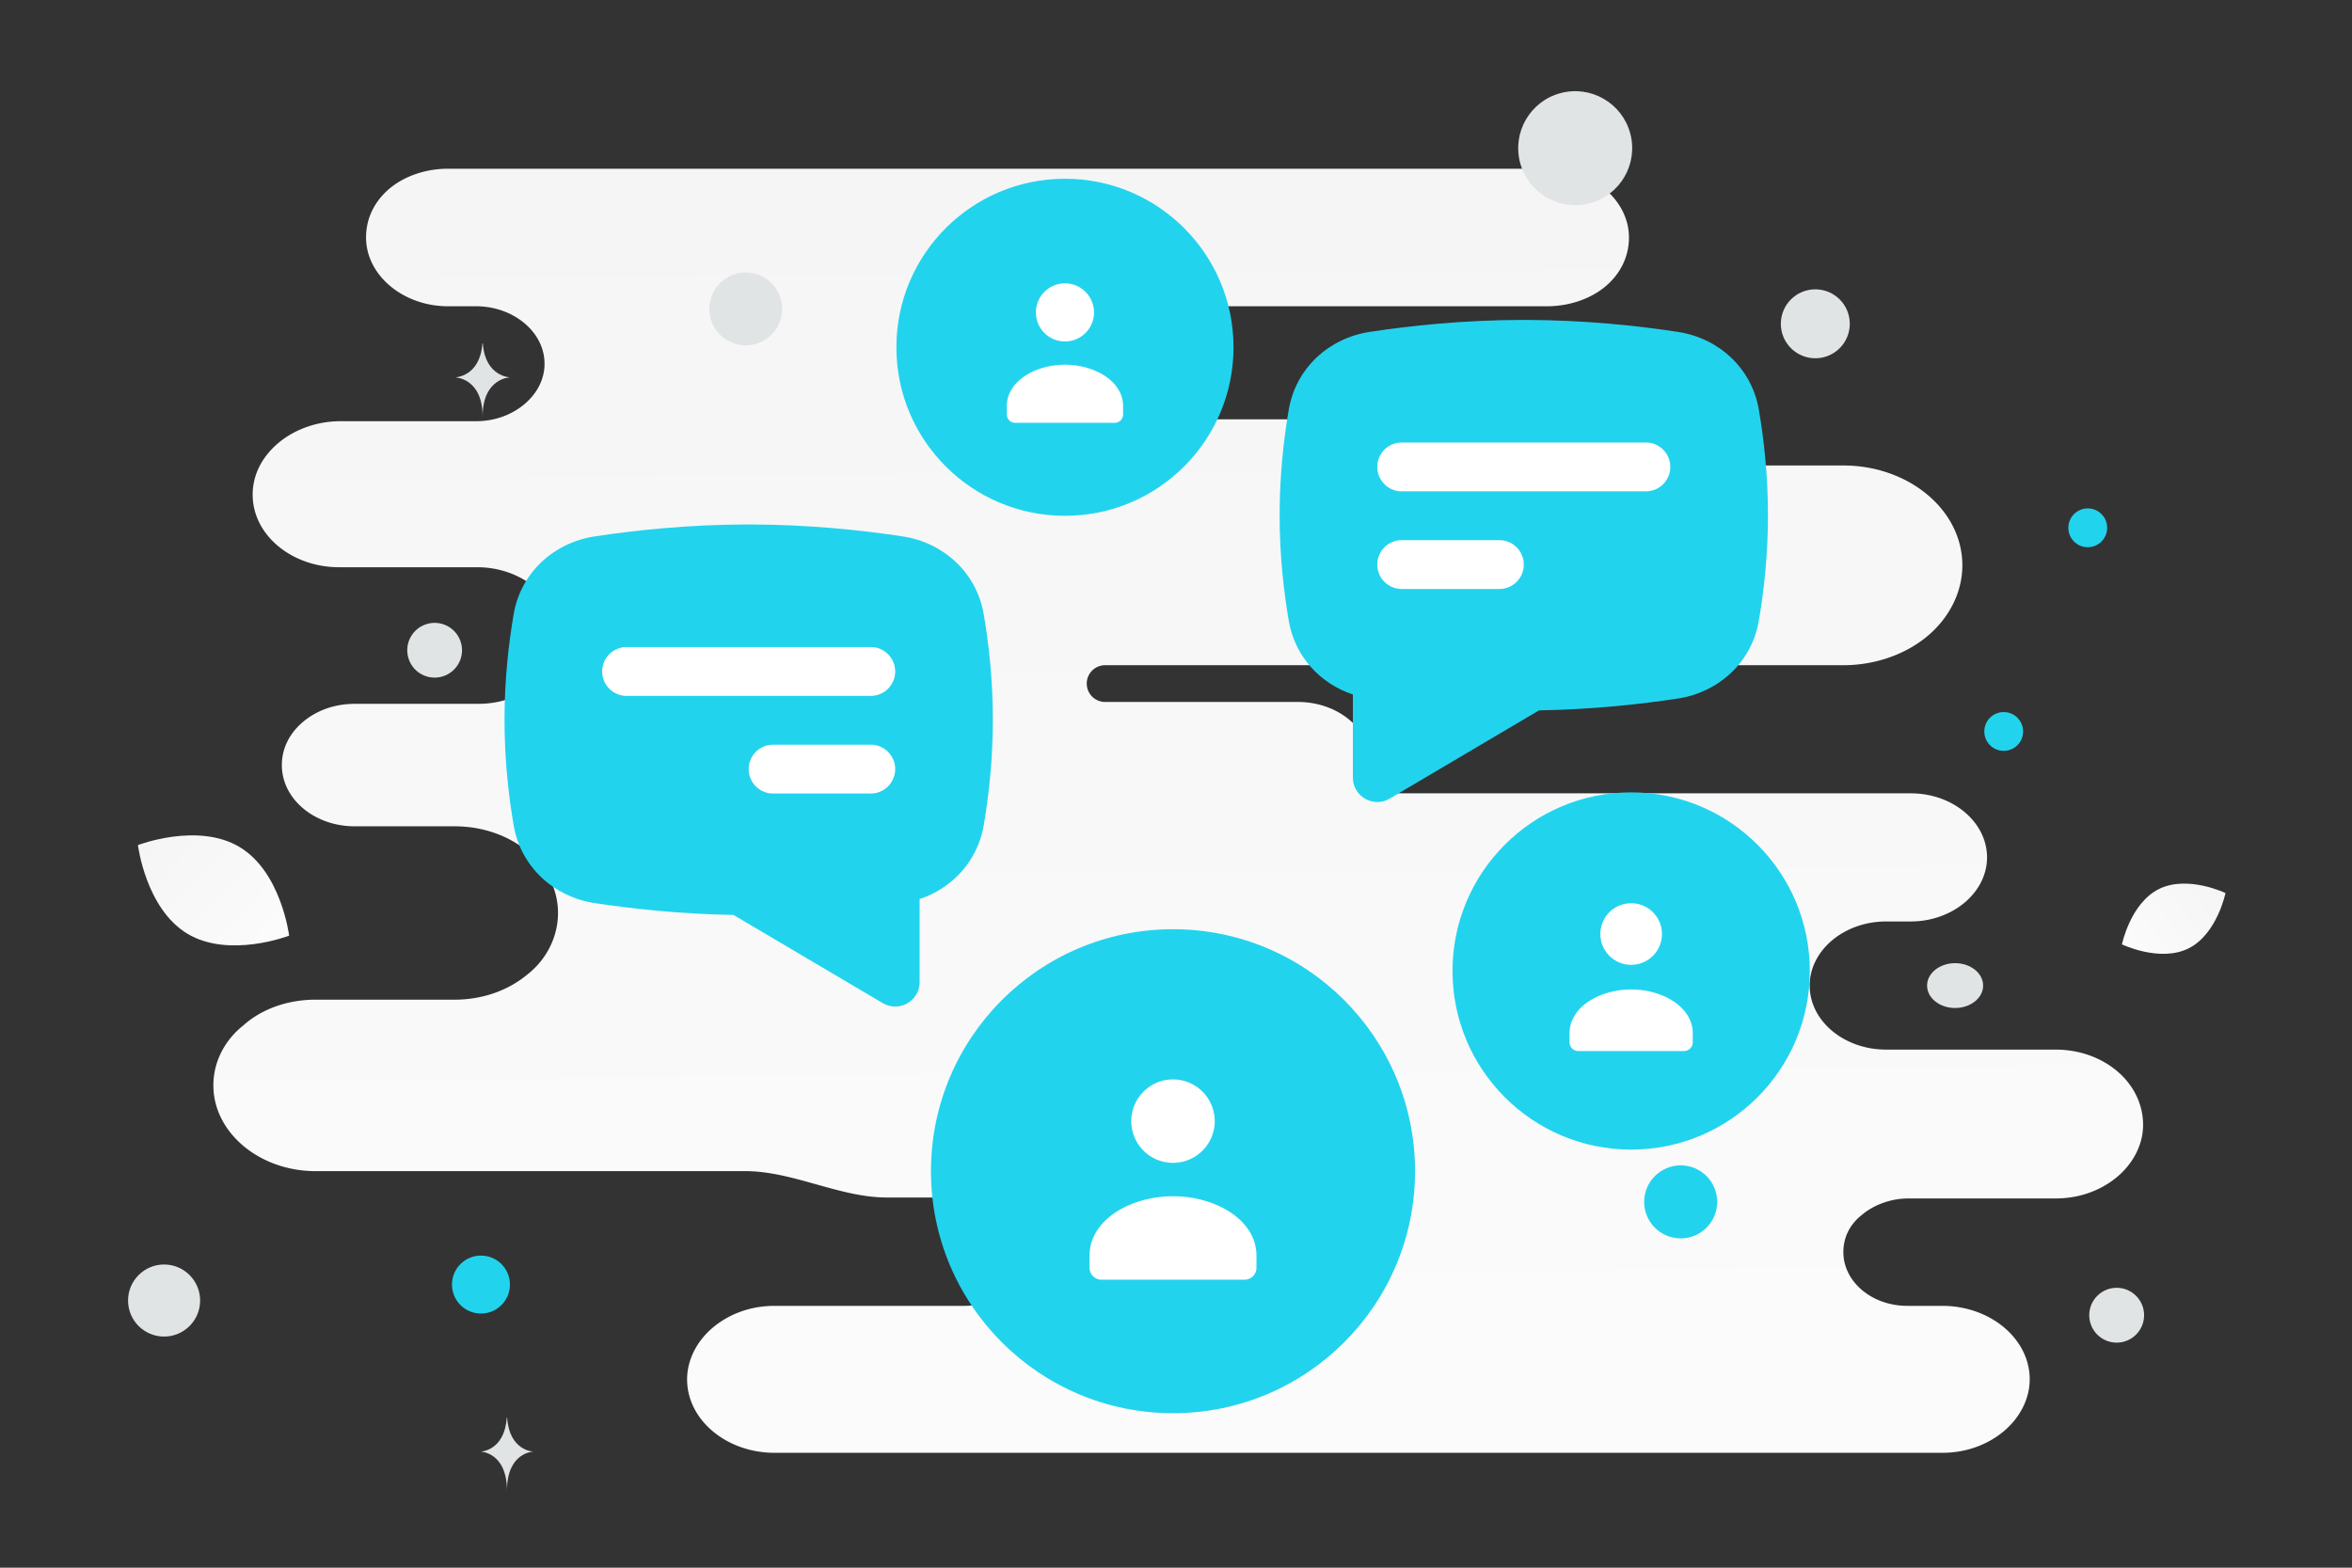 <svg width="900" height="600" viewBox="0 0 900 600" fill="none" xmlns="http://www.w3.org/2000/svg"><rect x="0" y="0" width="900" height="600" fill="#333333" stroke="none"/><path fill="transparent" d="M0 0h900v600H0z"/><path d="M786.557 401.712h-64.864c-15.894 0-29.21-10.817-29.21-24.519 0-6.851 3.436-12.981 8.591-17.308 5.155-4.327 12.457-7.211 20.619-7.211h9.45c8.162 0 15.464-2.885 20.619-7.212 5.155-4.327 8.591-10.457 8.591-17.308 0-13.341-12.886-24.519-29.21-24.519H533.028c-5.177 0-8.503-6.362-8.503-11.538 0-12.981-12.458-23.438-27.922-23.438h-73.726a7.031 7.031 0 0 1 0-14.062H705.37c12.457 0 24.055-4.327 32.217-11.178 8.161-6.851 13.316-16.587 13.316-27.043 0-21.274-20.619-38.221-45.533-38.221H559.466c-22.893 0-45.554-17.669-68.447-17.669h-81.46c-11.948 0-21.634-9.686-21.634-21.634 0-11.949 9.686-21.635 21.634-21.635h182.407c8.591 0 16.753-2.884 22.337-7.572 5.584-4.687 9.021-11.178 9.021-18.75 0-14.423-14.176-26.322-31.358-26.322h-420.54c-8.591 0-16.753 2.885-22.337 7.572-5.584 4.688-9.021 11.178-9.021 18.75 0 14.423 14.176 26.322 31.358 26.322h10.739c14.176 0 26.203 9.736 26.203 21.995 0 6.13-3.007 11.539-7.732 15.505-4.725 3.967-11.168 6.491-18.471 6.491h-51.977c-9.02 0-17.612 3.245-23.626 8.293-6.013 5.048-9.88 11.899-9.88 19.832 0 15.504 15.035 27.764 33.077 27.764h52.836c17.182 0 31.358 11.899 31.358 26.322 0 7.212-3.437 13.702-9.021 18.389-5.584 4.688-13.317 7.572-21.908 7.572h-47.251c-7.733 0-14.605 2.525-19.76 6.851-5.155 4.327-8.162 10.097-8.162 16.587 0 12.981 12.457 23.437 27.922 23.437h38.23c21.908 0 39.52 14.784 39.52 33.173 0 9.015-4.296 17.669-11.598 23.438-7.303 6.13-17.183 9.735-27.922 9.735h-53.265c-10.739 0-20.619 3.606-27.492 9.736-7.302 5.769-11.598 14.062-11.598 23.077 0 18.029 17.612 32.812 39.09 32.812h164.474c18.165 0 36.008 10.096 54.172 10.096h29.955c11.451 0 20.733 9.283 20.733 20.733 0 11.451-9.282 20.734-20.733 20.734h-72.911c-9.45 0-17.612 3.245-23.626 8.293-6.014 5.048-9.88 12.259-9.88 19.832 0 15.504 15.035 28.124 33.506 28.124h446.743c9.45 0 17.612-3.245 23.626-8.293 6.014-5.048 9.88-12.259 9.88-19.831 0-15.505-15.035-28.125-33.506-28.125h-13.316c-13.746 0-24.485-9.375-24.485-20.553 0-5.769 2.577-10.818 7.302-14.423 4.296-3.606 10.739-6.13 17.612-6.13h56.273c9.45 0 17.612-3.245 23.625-8.293 6.014-5.048 9.88-12.26 9.88-19.832 0-16.226-15.034-28.846-33.505-28.846z" fill="url(#a)"/><path d="M837.423 362.992c-10.939 5.426-25.458-1.551-25.458-1.551s3.226-15.772 14.172-21.191c10.939-5.427 25.452 1.543 25.452 1.543s-3.227 15.772-14.166 21.199z" fill="url(#b)"/><path d="M71.747 357.381c15.974 9.574 38.891.724 38.891.724s-2.996-24.369-18.98-33.932c-15.974-9.574-38.881-.734-38.881-.734s2.996 24.368 18.97 33.942z" fill="url(#c)"/><circle cx="798.887" cy="202.007" r="7.429" transform="rotate(180 798.887 202.007)" fill="#22d3ee"/><circle cx="643.121" cy="459.993" r="13.972" transform="rotate(180 643.121 459.993)" fill="#22d3ee"/><circle r="11.091" transform="matrix(-1 0 0 1 184.039 491.641)" fill="#22d3ee"/><circle r="7.425" transform="matrix(-1 0 0 1 766.726 279.955)" fill="#22d3ee"/><circle r="13.79" transform="matrix(-1 0 0 1 62.79 497.753)" fill="#E1E4E5"/><circle r="10.495" transform="matrix(-1 0 0 1 809.951 503.372)" fill="#E1E4E5"/><circle r="13.193" transform="matrix(-1 0 0 1 694.637 123.928)" fill="#E1E4E5"/><circle r="10.478" transform="scale(1 -1) rotate(-75 -79.007 -232.809)" fill="#E1E4E5"/><circle r="13.94" transform="matrix(-1 0 0 1 285.358 118.233)" fill="#E1E4E5"/><ellipse rx="10.723" ry="8.578" transform="matrix(-1 0 0 1 748.126 377.211)" fill="#E1E4E5"/><circle r="21.807" transform="scale(1 -1) rotate(-75 264.426 -421.117)" fill="#E1E4E5"/><path d="M184.597 131.416h.153c.904 12.815 10.436 13.013 10.436 13.013s-10.511.205-10.511 15.014c0-14.809-10.51-15.014-10.51-15.014s9.528-.198 10.432-13.013zm9.315 411.176h.147c.868 12.778 10.019 12.975 10.019 12.975s-10.09.204-10.09 14.969c0-14.765-10.091-14.969-10.091-14.969s9.147-.197 10.015-12.975z" fill="#E1E4E5"/><circle r="92.618" transform="matrix(-1 0 0 1 448.856 448.256)" fill="#22d3ee"/><path fill-rule="evenodd" clip-rule="evenodd" d="M480.793 480.66v4.557a4.561 4.561 0 0 1-4.563 4.557h-54.749a4.561 4.561 0 0 1-4.563-4.557v-4.63c0-13.79 15.777-22.75 31.938-22.75 16.16 0 31.937 8.964 31.937 22.75m-20.646-62.786c6.236 6.236 6.236 16.347 0 22.583-6.236 6.236-16.347 6.236-22.583 0-6.236-6.236-6.236-16.347 0-22.583 6.236-6.236 16.347-6.236 22.583 0z" fill="#fff"/><circle r="68.361" transform="matrix(-1 0 0 1 624.168 371.625)" fill="#22d3ee"/><path fill-rule="evenodd" clip-rule="evenodd" d="M647.741 395.542v3.364a3.366 3.366 0 0 1-3.368 3.363h-40.41a3.366 3.366 0 0 1-3.368-3.363v-3.418c0-10.178 11.645-16.791 23.573-16.791s23.573 6.616 23.573 16.791m-15.239-46.342c4.603 4.603 4.603 12.066 0 16.669-4.602 4.603-12.065 4.603-16.668 0s-4.603-12.066 0-16.669c4.603-4.602 12.066-4.602 16.668 0z" fill="#fff"/><circle r="64.502" transform="matrix(-1 0 0 1 407.508 132.913)" fill="#22d3ee"/><path fill-rule="evenodd" clip-rule="evenodd" d="M429.751 155.48v3.174a3.177 3.177 0 0 1-3.178 3.174h-38.129a3.177 3.177 0 0 1-3.177-3.174v-3.224c0-9.604 10.987-15.844 22.242-15.844 11.254 0 22.242 6.243 22.242 15.844m-14.379-43.726c4.343 4.343 4.343 11.384 0 15.727s-11.385 4.343-15.728 0-4.343-11.384 0-15.727 11.385-4.343 15.728 0z" fill="#fff"/><path d="M664.894 207.096v-43.663l-15.719-25.499-104.092-4.191-42.265 13.622-2.795 53.094 2.795 46.807 19.91 12.575 6.637 33.882 50.649-30.04 50.998-3.842 33.882-18.164v-34.581z" fill="#22d3ee"/><path fill-rule="evenodd" clip-rule="evenodd" d="M536.368 252.322v28.906l47.297-27.948 4.944-.081c19.657-.322 37.348-2.302 50.575-4.314 8.348-1.27 14.149-7.097 15.409-14.412 1.748-10.147 3.237-23.003 3.237-37.288 0-14.285-1.489-27.141-3.237-37.288-1.26-7.316-7.061-13.142-15.409-14.412-14.467-2.202-34.252-4.36-56.1-4.36s-41.633 2.158-56.1 4.36c-8.348 1.27-14.149 7.096-15.409 14.412-1.748 10.147-3.237 23.003-3.237 37.288 0 14.285 1.489 27.141 3.237 37.288 1.094 6.353 5.532 11.444 12.003 13.596l12.79 4.253zm-43.208-95.597c2.711-15.741 15.222-27.312 31.013-29.714 15.13-2.302 35.886-4.572 58.911-4.572 23.026 0 43.781 2.27 58.911 4.572 15.791 2.402 28.302 13.973 31.013 29.714 1.89 10.97 3.508 24.906 3.508 40.46 0 15.554-1.618 29.49-3.508 40.46-2.711 15.74-15.222 27.311-31.013 29.714-13.841 2.106-32.391 4.185-53.08 4.523l-57.137 33.763c-6.228 3.681-14.096-.809-14.096-8.044v-31.8c-12.646-4.205-22.195-14.644-24.522-28.156-1.89-10.97-3.508-24.906-3.508-40.46 0-15.554 1.618-29.49 3.508-40.46z" fill="#22d3ee"/><path fill-rule="evenodd" clip-rule="evenodd" d="M536.368 169.363a9.343 9.343 0 1 0 0 18.686H629.8c5.16 0 9.344-4.183 9.344-9.343s-4.184-9.343-9.344-9.343h-93.432zm0 37.372c-5.16 0-9.343 4.184-9.343 9.344a9.343 9.343 0 0 0 9.343 9.343h37.373a9.343 9.343 0 0 0 9.343-9.343c0-5.16-4.183-9.344-9.343-9.344h-37.373z" fill="#fff"/><path d="M204.676 285.38v-43.663l15.719-25.499 104.092-4.192 42.265 13.623 2.795 53.094-2.795 46.807-19.91 12.575-6.636 33.882-50.649-30.04-50.998-3.842-33.883-18.164V285.38z" fill="#22d3ee"/><path fill-rule="evenodd" clip-rule="evenodd" d="M333.202 330.606v28.906l-47.297-27.948-4.944-.081c-19.657-.322-37.347-2.301-50.575-4.314-8.348-1.27-14.149-7.096-15.409-14.412-1.748-10.147-3.236-23.003-3.236-37.288 0-14.285 1.488-27.141 3.236-37.288 1.26-7.316 7.061-13.142 15.409-14.412 14.468-2.202 34.253-4.36 56.1-4.36 21.848 0 41.633 2.158 56.1 4.36 8.348 1.27 14.149 7.096 15.409 14.412 1.748 10.147 3.237 23.003 3.237 37.288 0 14.285-1.489 27.141-3.237 37.288-1.094 6.353-5.532 11.445-12.003 13.596l-12.79 4.253zm43.208-95.597c-2.711-15.741-15.222-27.311-31.013-29.714-15.129-2.302-35.885-4.572-58.911-4.572-23.025 0-43.781 2.27-58.911 4.572-15.79 2.403-28.302 13.973-31.013 29.714-1.89 10.97-3.508 24.906-3.508 40.46 0 15.554 1.618 29.49 3.508 40.46 2.711 15.74 15.223 27.311 31.013 29.714 13.842 2.106 32.392 4.185 53.08 4.524l57.137 33.762c6.229 3.681 14.097-.809 14.097-8.043v-31.801c12.645-4.205 22.194-14.644 24.521-28.156 1.89-10.97 3.508-24.906 3.508-40.46 0-15.554-1.618-29.49-3.508-40.46z" fill="#22d3ee"/><path fill-rule="evenodd" clip-rule="evenodd" d="M333.202 247.647a9.343 9.343 0 1 1 0 18.686H239.77a9.343 9.343 0 1 1 0-18.686h93.432zm0 37.372c5.16 0 9.343 4.184 9.343 9.344a9.343 9.343 0 0 1-9.343 9.343h-37.373a9.343 9.343 0 0 1-9.343-9.343c0-5.16 4.183-9.344 9.343-9.344h37.373z" fill="#fff"/><defs><linearGradient id="a" x1="466.6" y1="831.582" x2="456.513" y2="-470.156" gradientUnits="userSpaceOnUse"><stop stop-color="#fff"/><stop offset="1" stop-color="#EEE"/></linearGradient><linearGradient id="b" x1="795.415" y1="379.919" x2="885.643" y2="308.548" gradientUnits="userSpaceOnUse"><stop stop-color="#fff"/><stop offset="1" stop-color="#EEE"/></linearGradient><linearGradient id="c" x1="133.562" y1="388.199" x2="5.03" y2="268.776" gradientUnits="userSpaceOnUse"><stop stop-color="#fff"/><stop offset="1" stop-color="#EEE"/></linearGradient></defs></svg>